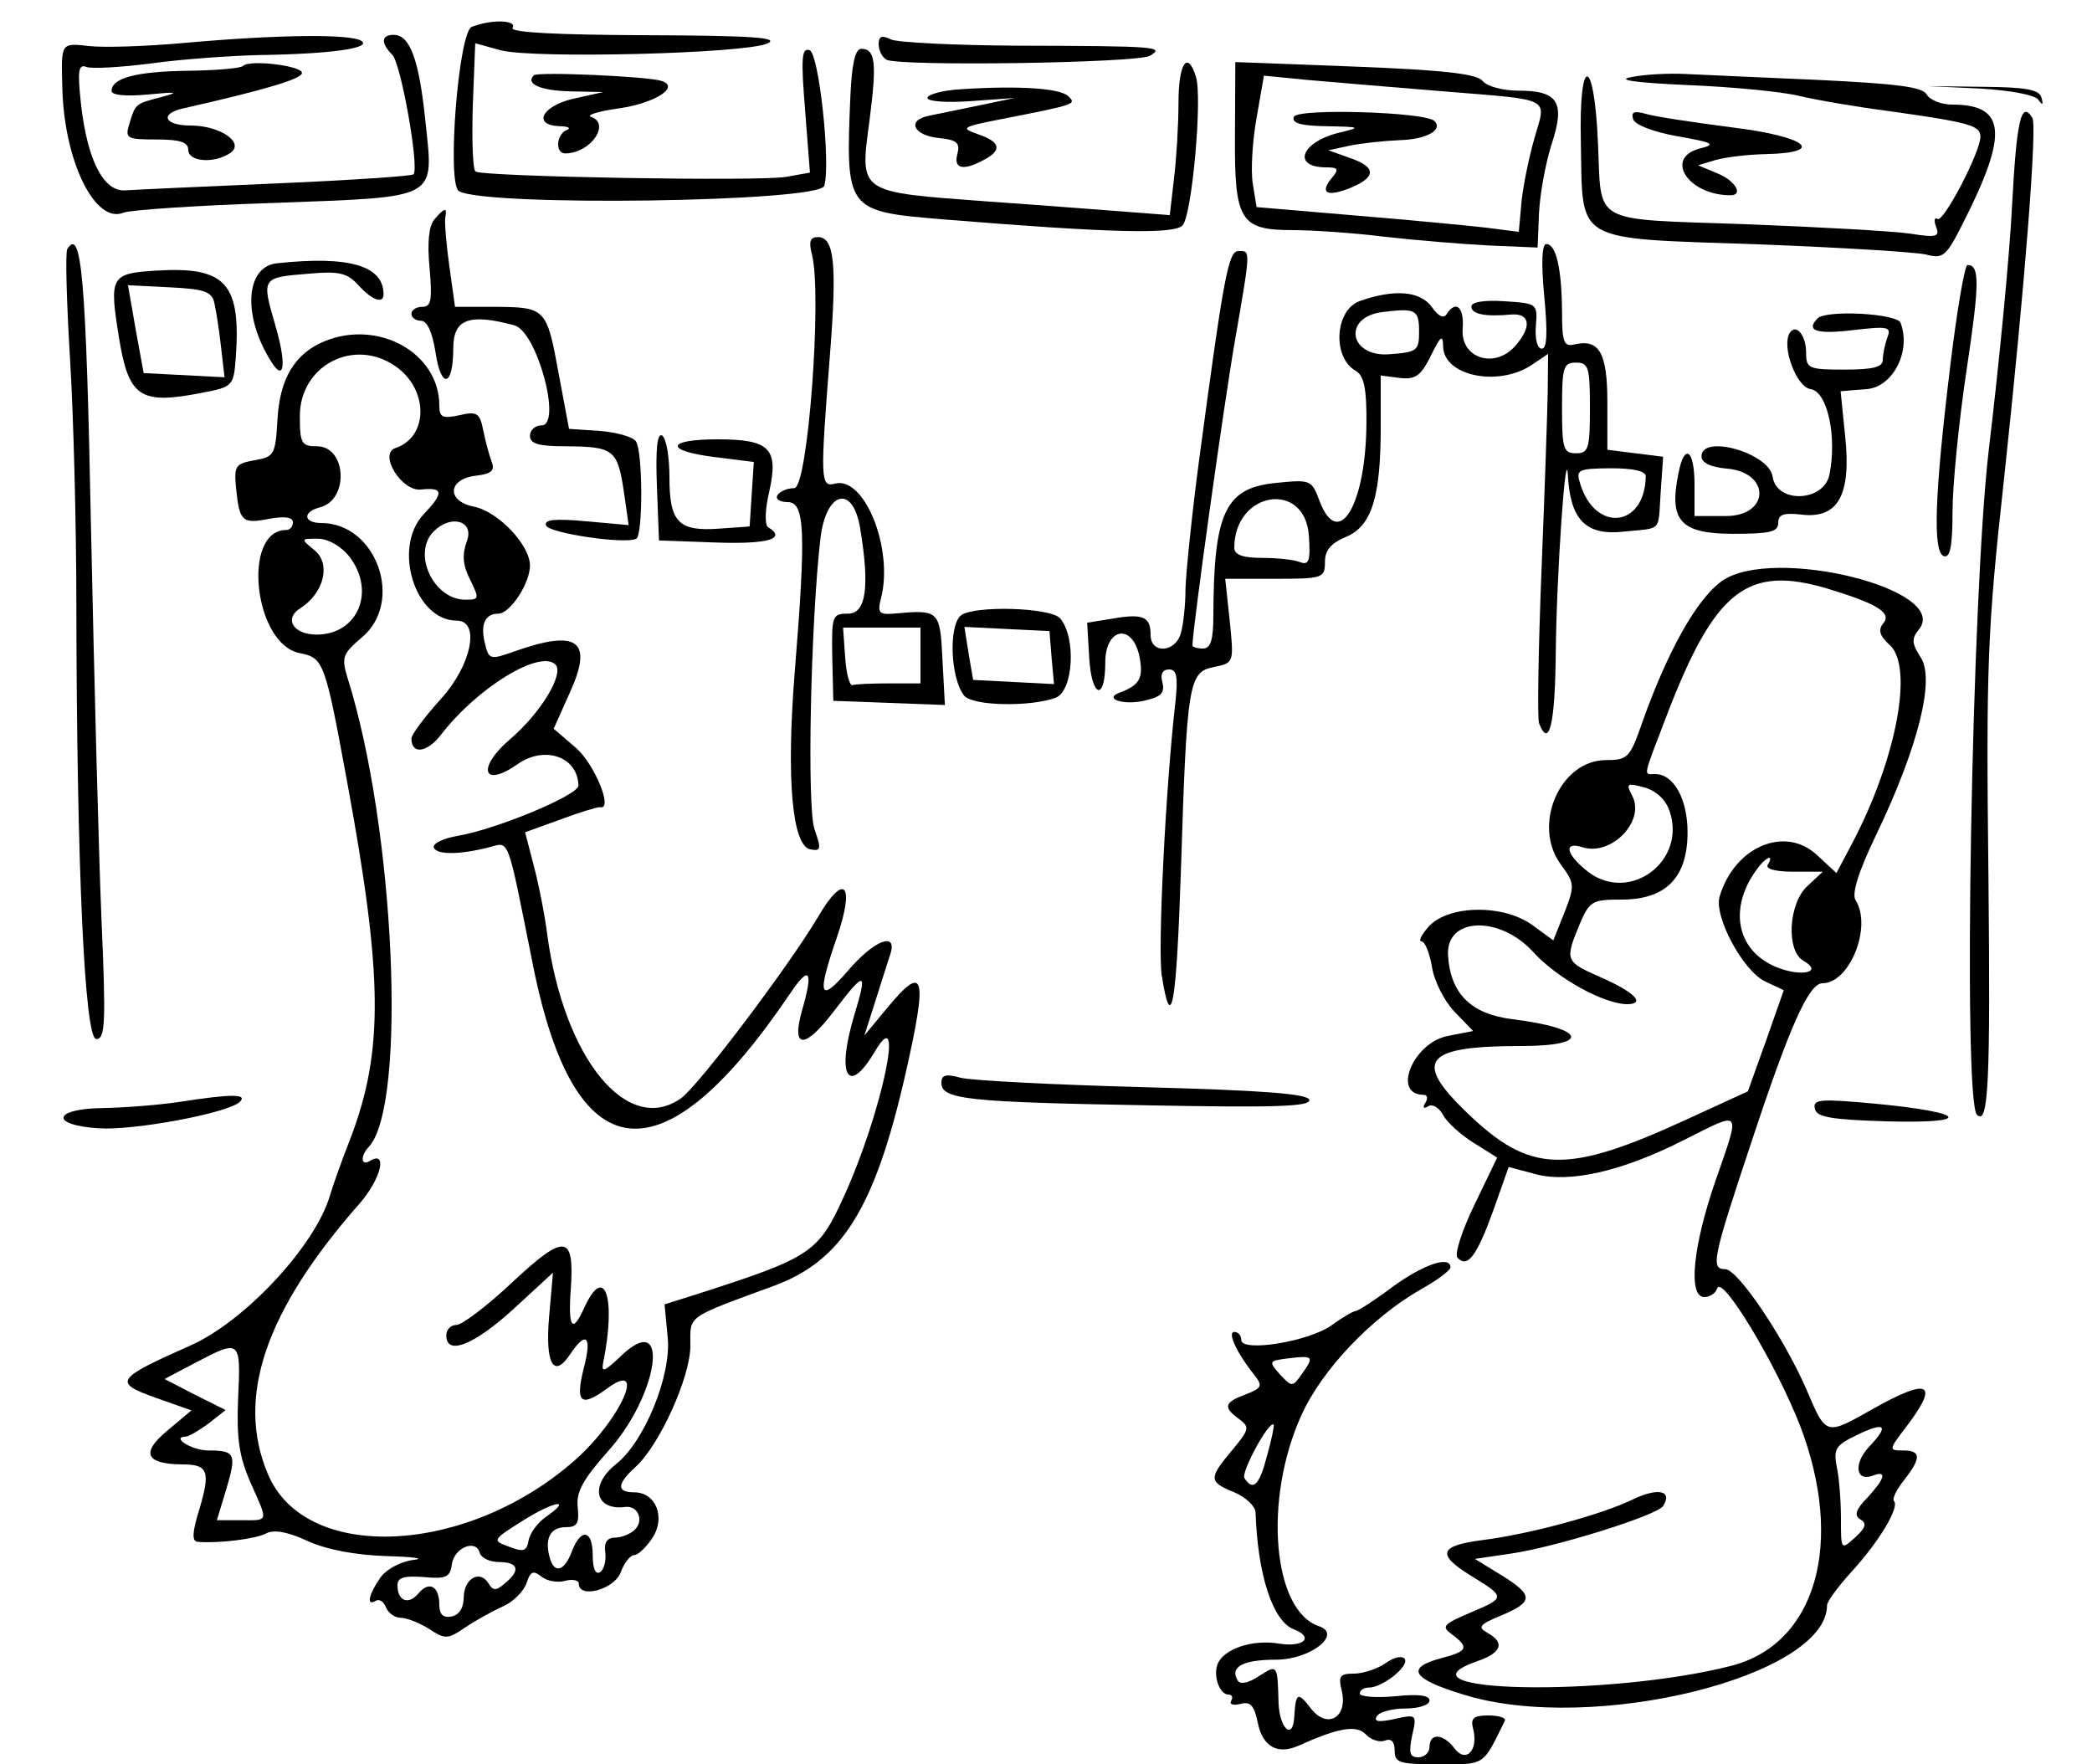<?xml version="1.0" standalone="no"?>
<!DOCTYPE svg PUBLIC "-//W3C//DTD SVG 20010904//EN"
 "http://www.w3.org/TR/2001/REC-SVG-20010904/DTD/svg10.dtd">
<svg version="1.0" xmlns="http://www.w3.org/2000/svg"
 width="300pt" height="253pt" viewBox="0 0 300 253"
 preserveAspectRatio="xMidYMid meet">
<g xmlns="http://www.w3.org/2000/svg" transform="translate(0,253) scale(0.05,-0.05)" fill="#000000" stroke="none">
<path d="M1353 4983 c-38 -15 -72 -449 -37 -471 73 -45 1034 -32 1048 15 19 61 -15 380 -42 389 -23 8 -25 -22 -13 -171 l14 -180 -67 -12 c-70 -14 -868 0 -892 15 -8 4 -11 89 -8 188 l7 180 72 -20 c93 -25 698 -10 765 19 39 17 -39 23 -346 24 -259 1 -392 8 -384 21 14 23 -61 25 -117 3z"/>
<path d="M530 4937 c-110 -10 -234 -14 -275 -9 -82 9 -80 11 -76 -128 7 -207 95 -383 175 -350 20 8 214 21 432 28 477 18 458 7 434 235 -18 176 -44 247 -91 247 -36 0 -37 -24 -4 -57 25 -24 78 -324 61 -343 -5 -5 -181 -17 -392 -26 -211 -9 -406 -18 -434 -20 -63 -5 -110 87 -128 250 -10 93 -7 113 16 104 15 -6 98 -1 185 10 86 12 225 22 307 24 209 3 329 20 296 41 -32 20 -237 18 -506 -6z"/>
<path d="M2520 4933 c0 -17 10 -37 22 -44 32 -20 719 -10 756 11 44 26 20 28 -378 29 -181 1 -346 9 -365 18 -26 13 -35 9 -35 -14z"/>
<path d="M2439 4785 c-14 -329 -12 -331 264 -354 479 -39 667 -44 689 -17 27 31 57 367 38 426 -24 77 -50 39 -50 -75 0 -63 -6 -161 -13 -218 l-12 -104 -103 8 c-56 4 -244 19 -417 31 -378 28 -369 22 -341 234 21 164 17 204 -24 204 -17 0 -27 -43 -31 -135z"/>
<path d="M697 4871 c-6 -7 -78 -13 -159 -14 -148 -2 -218 -21 -218 -58 0 -12 42 -16 105 -10 83 8 91 7 39 -7 -77 -20 -75 -19 -93 -77 -13 -42 -8 -45 78 -45 68 0 91 -8 91 -30 0 -34 74 -40 120 -9 44 29 -28 79 -114 79 -75 0 -89 34 -21 49 234 53 338 84 341 101 4 21 -149 40 -169 21z"/>
<path d="M3542 4677 c-2 -251 14 -277 167 -277 56 0 174 -8 262 -19 87 -10 222 -21 299 -25 l140 -6 4 100 c3 55 19 143 36 196 40 121 19 154 -95 154 -45 0 -90 12 -103 28 -16 20 -109 31 -366 41 l-343 13 -1 -205z m598 121 c316 -26 295 -15 261 -134 -15 -52 -32 -133 -37 -181 l-8 -88 -93 12 c-51 6 -220 22 -376 35 l-283 24 -11 68 c-6 37 -1 122 11 188 l21 121 122 -12 c68 -6 245 -21 393 -33z"/>
<path d="M3711 4725 c-7 -18 19 -26 95 -27 96 -2 99 -3 37 -18 -111 -26 -140 -100 -39 -100 34 0 37 -5 16 -30 -35 -42 -16 -55 45 -32 81 31 85 61 12 87 l-67 24 60 13 c33 7 98 14 144 16 76 2 126 29 100 55 -26 26 -393 37 -403 12z"/>
<path d="M1531 4844 c-25 -25 20 -44 105 -46 l94 -2 -85 -19 c-91 -21 -119 -76 -40 -79 25 0 34 -6 20 -11 -30 -13 -33 -67 -4 -67 72 0 132 85 74 105 -14 5 22 16 79 24 105 15 178 62 123 79 -40 13 -355 27 -366 16z"/>
<path d="M4680 4839 c-47 -8 6 -16 160 -23 127 -5 271 -19 320 -31 50 -12 167 -32 260 -44 228 -32 260 -41 260 -73 0 -44 -106 -247 -123 -236 -9 6 -11 -5 -4 -23 11 -28 1 -31 -75 -19 -49 7 -261 19 -472 27 -449 16 -412 -4 -423 235 -11 251 -55 252 -49 1 6 -295 -28 -275 516 -294 231 -9 444 -22 474 -29 49 -13 58 -6 107 92 130 256 122 338 -32 338 -31 0 -64 13 -73 29 -12 22 -87 31 -316 42 -165 7 -336 15 -380 17 -44 2 -111 -1 -150 -9z"/>
<path d="M2755 4804 c-52 -3 -95 -15 -95 -25 0 -10 55 -14 125 -9 l125 9 -100 -21 c-55 -11 -121 -25 -146 -30 -65 -13 -44 -57 30 -64 50 -5 60 -14 52 -45 -12 -43 16 -50 75 -18 54 28 49 52 -16 74 -51 18 -47 21 65 43 219 43 217 43 194 66 -23 23 -143 31 -309 20z"/>
<path d="M5679 4806 c86 -5 157 -18 167 -32 12 -17 15 -15 9 6 -6 23 -44 30 -167 31 l-158 2 149 -7z"/>
<path d="M4684 4718 c5 -16 59 -37 128 -49 103 -18 111 -23 63 -35 -103 -27 -33 -134 88 -134 39 0 13 43 -38 63 l-55 23 50 15 c28 8 93 16 145 17 176 4 115 51 -100 77 -107 14 -216 30 -243 38 -35 10 -45 6 -38 -15z"/>
<path d="M5771 4475 c-7 -146 -38 -463 -67 -705 -49 -413 -75 -1865 -34 -1907 33 -33 39 91 33 684 -7 603 -3 705 44 1133 61 566 96 1018 82 1042 -32 51 -45 -6 -58 -247z"/>
<path d="M1246 4431 c-16 -18 -21 -67 -14 -139 8 -92 5 -112 -21 -112 -17 0 -31 -9 -31 -20 0 -11 12 -20 28 -20 17 0 32 -33 41 -90 16 -108 51 -100 51 11 0 84 45 101 175 66 65 -17 138 -287 78 -287 -18 0 -33 -13 -33 -30 0 -23 25 -30 105 -30 135 -1 146 -10 164 -128 l14 -98 -122 11 c-89 8 -121 5 -115 -12 7 -22 228 -55 259 -38 19 10 19 248 -1 279 -8 13 -55 26 -103 30 l-89 6 -30 160 c-34 187 -37 189 -185 190 l-112 0 -16 115 c-9 63 -14 126 -12 140 6 31 -1 31 -31 -4z"/>
<path d="M2329 4329 c29 -118 -12 -669 -51 -669 -20 0 -41 -9 -48 -20 -7 -11 6 -20 29 -20 50 0 53 -85 20 -492 -24 -302 -7 -494 45 -504 31 -6 32 1 12 58 -22 63 -11 590 17 833 16 137 93 157 114 30 28 -169 17 -245 -35 -245 -45 0 -47 -6 -45 -125 l3 -125 160 -6 160 -6 -7 131 c-7 141 -9 143 -141 131 -41 -3 -46 3 -35 45 36 142 -48 350 -132 328 -42 -11 -43 8 -15 365 21 265 13 342 -34 342 -23 0 -27 -13 -17 -51z m311 -1149 l0 -80 -90 0 c-49 0 -97 -2 -105 -5 -8 -3 -18 33 -21 80 l-6 85 111 0 111 0 0 -80z"/>
<path d="M193 4346 c-6 -10 -2 -153 8 -317 10 -165 18 -480 18 -701 1 -760 24 -1248 57 -1248 26 0 28 46 15 345 -8 190 -21 694 -30 1121 -14 713 -27 865 -68 800z"/>
<path d="M4429 4210 c10 -103 8 -150 -7 -150 -13 0 -20 28 -17 65 5 64 4 65 -90 71 -57 4 -95 -2 -95 -15 0 -22 39 -30 115 -23 54 4 59 -36 10 -91 -59 -66 -156 -34 -150 49 5 63 -19 85 -46 43 -8 -14 -24 -6 -42 20 -33 46 -106 53 -206 18 -73 -25 -81 -163 -12 -201 23 -14 31 -50 30 -152 -2 -233 -80 -363 -134 -222 -23 62 -26 63 -125 53 -146 -14 -179 -84 -180 -380 0 -71 -8 -95 -30 -95 -16 0 -30 4 -30 9 0 45 90 690 121 869 47 271 46 262 11 262 -29 0 -42 -70 -113 -600 -21 -159 -38 -326 -39 -370 0 -44 -6 -100 -13 -125 -15 -57 -87 -62 -87 -6 0 52 -21 62 -108 47 l-74 -12 6 -102 c7 -114 46 -124 46 -12 0 100 78 114 98 17 12 -62 1 -82 -58 -104 -45 -17 12 -36 70 -23 50 11 61 22 54 52 -7 24 0 38 19 38 22 0 26 -21 18 -95 -28 -243 -51 -709 -39 -783 27 -171 42 -89 55 304 17 538 22 567 95 581 57 12 57 12 45 132 l-13 121 143 0 c137 0 143 2 143 48 0 34 17 54 60 72 74 31 100 113 100 316 l0 147 55 -7 c45 -5 60 6 89 64 28 57 34 62 35 26 2 -84 156 -116 252 -54 l49 33 -1 -108 c-1 -59 -9 -291 -18 -516 -9 -225 -12 -420 -7 -435 29 -75 46 -3 48 199 2 223 29 617 35 509 7 -125 52 -170 157 -159 116 12 101 -4 109 115 l7 100 -80 10 -80 10 0 136 c0 142 -23 183 -95 166 -30 -7 -35 7 -35 95 -1 122 -17 193 -45 193 -13 0 -15 -54 -6 -150z m-359 -102 c0 -54 -6 -58 -85 -64 -116 -9 -135 107 -20 121 96 12 105 7 105 -57z m490 -218 c0 -117 -4 -130 -40 -130 -36 0 -40 13 -40 130 0 117 4 130 40 130 36 0 40 -13 40 -130z m160 -196 c-2 -147 -145 -163 -188 -21 -13 40 -6 43 87 44 66 0 101 -8 101 -23z m-966 -171 c5 -72 0 -85 -26 -75 -17 7 -67 12 -110 12 -54 0 -78 9 -78 29 0 162 203 195 214 34z"/>
<path d="M795 4305 c-92 -9 -100 -153 -16 -284 37 -59 43 -3 10 108 -39 135 -39 135 96 146 88 8 111 2 143 -33 39 -43 72 -55 72 -26 0 82 -98 111 -305 89z"/>
<path d="M450 4284 c-133 -8 -137 -16 -109 -191 28 -173 60 -195 241 -159 85 16 88 20 94 97 16 216 -28 265 -226 253z m165 -94 c5 -22 14 -79 19 -126 l10 -86 -116 6 -116 6 -23 126 -22 126 119 -6 c101 -5 122 -12 129 -46z"/>
<path d="M5594 4015 c-46 -378 -51 -538 -19 -550 18 -6 25 28 25 128 0 75 18 257 40 404 38 252 38 303 3 303 -8 0 -30 -128 -49 -285z"/>

<path d="M5213 4147 c-35 -36 -3 -46 100 -34 103 12 112 10 100 -21 -7 -20 -13 -48 -13 -64 0 -21 -28 -28 -110 -28 -103 0 -110 3 -110 49 0 50 -29 84 -47 56 -24 -39 19 -155 60 -161 48 -7 76 -135 54 -245 -16 -79 -152 -84 -163 -6 -10 68 -204 123 -204 58 0 -18 26 -31 73 -35 126 -11 123 -136 -3 -136 l-90 0 0 90 c0 101 -29 121 -46 33 -28 -136 5 -173 153 -174 108 0 133 5 133 31 0 25 16 30 68 24 104 -12 142 57 124 225 l-13 129 75 6 c75 6 128 109 97 190 -10 27 -212 38 -238 13z"/>
<path d="M930 4081 c-84 -35 -127 -106 -134 -221 -6 -105 -9 -110 -66 -120 -55 -10 -59 -16 -53 -80 10 -96 17 -103 95 -88 44 8 68 5 68 -10 0 -12 -8 -22 -19 -22 -128 0 -93 -327 38 -353 70 -14 73 -23 138 -377 101 -549 103 -763 10 -1010 -28 -71 -55 -148 -61 -170 -43 -144 -244 -360 -400 -429 -216 -96 -222 -106 -99 -150 l102 -36 -69 -58 c-77 -64 -63 -96 44 -97 73 0 80 -20 48 -128 -21 -67 -22 -93 -5 -94 59 -5 166 8 196 24 23 12 62 5 120 -22 56 -25 137 -40 227 -43 77 -2 111 -7 75 -11 -37 -5 -78 -27 -95 -52 -33 -48 -40 -82 -12 -65 10 6 23 -3 29 -19 7 -17 26 -30 43 -30 17 0 54 -15 81 -32 46 -30 53 -30 104 5 30 20 79 47 108 60 29 13 59 43 67 66 11 34 19 38 42 20 15 -13 46 -19 68 -13 22 6 40 2 40 -8 0 -44 101 -17 120 32 10 28 28 50 39 50 11 0 34 22 52 49 39 59 10 131 -52 131 -51 0 -50 24 3 72 69 62 158 258 158 348 0 89 -16 78 239 172 196 72 290 222 378 608 65 287 55 320 -56 185 l-62 -75 32 100 c17 55 37 116 43 135 20 65 -49 37 -122 -49 -82 -95 -90 -73 -32 95 53 154 22 189 -54 59 -83 -140 -344 -486 -393 -520 -153 -108 -334 112 -383 466 -7 58 -25 148 -39 201 l-25 96 102 37 c56 21 107 36 113 35 39 -9 -16 124 -69 170 l-64 55 47 105 c67 148 22 181 -159 117 -70 -25 -74 -24 -85 22 -14 55 0 86 38 86 34 0 91 87 91 138 0 59 -91 155 -161 169 -80 16 -75 80 8 89 43 5 53 15 43 40 -7 19 -18 59 -24 90 -10 50 -18 55 -69 43 -48 -10 -57 -6 -57 28 0 151 -175 248 -330 184z m205 -72 c95 -66 94 -203 -1 -234 -49 -17 18 -125 73 -119 65 7 67 -9 8 -71 -90 -96 -25 -305 95 -305 68 0 43 -127 -45 -224 -47 -52 -85 -103 -85 -114 0 -47 45 -41 85 11 104 135 284 245 328 201 26 -26 -42 -139 -130 -214 -96 -82 -79 -142 21 -72 78 55 173 22 175 -61 1 -27 -234 -125 -345 -144 -42 -7 -73 -22 -70 -33 6 -22 74 -22 159 0 59 15 50 40 126 -340 119 -594 370 -622 736 -81 57 85 69 69 35 -48 -31 -110 8 -111 91 -2 91 119 98 118 59 -11 -52 -173 -18 -234 59 -104 89 151 20 -177 -88 -414 -74 -163 -93 -176 -423 -282 l-92 -29 9 -95 c11 -109 -67 -299 -148 -363 -76 -60 -61 -134 26 -123 36 5 55 -38 28 -65 -12 -12 -38 -23 -57 -23 -23 0 -32 -14 -28 -43 3 -24 -4 -49 -15 -56 -13 -8 -21 10 -21 48 0 74 -34 80 -60 11 -22 -58 -51 -65 -64 -15 -14 54 3 85 47 85 32 0 39 11 34 57 -5 44 15 80 87 161 146 162 180 410 37 273 -47 -45 -57 -49 -51 -19 38 187 4 285 -54 158 -34 -76 -47 -60 -39 52 11 158 -16 162 -167 21 -72 -68 -145 -123 -161 -123 -16 0 -29 -13 -29 -30 0 -59 79 -28 192 75 l114 105 -11 -125 c-12 -137 13 -181 61 -108 45 67 62 51 39 -38 -26 -102 -10 -117 65 -62 118 87 41 -87 -89 -203 -311 -276 -776 -298 -883 -41 -92 219 -8 467 264 776 61 70 81 154 28 121 -25 -15 -27 15 -2 41 110 120 75 913 -61 1344 -18 60 -15 69 41 117 122 102 42 328 -117 328 -51 0 -54 32 -3 45 84 22 76 175 -9 175 -44 0 -49 8 -49 87 0 145 156 226 275 142z m204 -501 c-14 -39 -12 -68 9 -110 27 -55 27 -58 -13 -58 -92 0 -154 133 -91 196 50 50 117 30 95 -28z m-338 -43 c78 -100 26 -225 -93 -225 -67 0 -95 46 -46 76 67 43 88 127 40 166 -40 33 -40 33 9 33 30 0 66 -21 90 -50z m-318 -2414 c-5 -117 3 -168 35 -242 52 -117 54 -109 -27 -109 l-69 0 27 89 c30 101 26 111 -51 111 -48 0 -110 39 -64 40 9 1 38 18 65 38 l48 38 -88 44 -87 45 89 47 c128 67 130 66 122 -101z m882 -342 c-23 -16 -45 -46 -49 -67 -5 -31 -15 -34 -56 -18 -49 18 -49 19 40 75 91 57 144 65 65 10z m-134 -129 c56 0 63 -24 17 -61 -25 -22 -34 -22 -47 0 -25 40 -70 14 -71 -40 0 -30 -13 -51 -35 -55 -24 -5 -35 6 -35 33 0 54 -29 70 -60 33 -28 -34 -60 -22 -60 23 0 23 18 28 75 24 64 -6 76 -1 81 37 7 48 70 73 80 32 4 -14 29 -26 55 -26z"/>
<path d="M1884 3667 l6 -157 165 -6 c149 -5 202 11 148 44 -10 6 -9 51 3 101 28 125 2 151 -148 151 -149 0 -153 -33 -7 -51 l111 -14 -6 -92 -6 -93 -86 -6 c-118 -9 -144 18 -144 147 0 59 -9 112 -21 120 -14 8 -19 -39 -15 -144z"/>
<path d="M4939 3394 c-72 -51 -156 -200 -230 -409 -34 -98 -41 -105 -103 -105 -132 0 -213 -187 -129 -300 39 -53 40 -60 10 -137 l-32 -80 -59 43 c-82 61 -240 59 -297 -2 -22 -24 -32 -44 -22 -44 10 0 23 -33 30 -73 6 -40 35 -98 65 -129 l53 -55 -72 -14 c-100 -19 -162 -169 -70 -169 11 0 13 -10 5 -23 -9 -14 -5 -18 8 -10 12 8 31 -3 43 -25 11 -21 51 -57 88 -80 l67 -42 -65 -135 c-36 -74 -58 -143 -49 -152 29 -31 55 4 102 133 l45 127 75 -20 c99 -27 249 7 427 97 169 85 164 93 91 -117 -65 -188 -79 -333 -32 -333 16 0 33 11 37 25 14 40 168 -216 237 -392 130 -338 47 -629 -198 -691 -354 -90 -988 -77 -726 14 69 24 79 53 28 81 -29 16 -23 24 40 50 93 39 93 58 -1 116 l-75 46 102 15 c127 18 422 110 438 137 28 44 -15 53 -86 19 -90 -44 -297 -100 -432 -117 -125 -16 -133 -41 -32 -103 99 -61 99 -62 -5 -106 -77 -33 -82 -39 -50 -62 49 -37 44 -48 -29 -67 -107 -28 -88 -60 64 -106 369 -113 1040 53 1040 257 0 11 32 54 71 97 78 85 138 185 121 202 -6 5 7 33 29 60 50 64 49 85 -3 85 -42 0 -41 2 10 69 95 125 65 141 -95 51 -138 -78 -135 -79 -192 55 -65 149 -197 345 -233 345 -42 0 -37 28 74 361 112 339 166 459 205 459 78 0 143 162 95 238 -12 18 8 82 60 190 119 248 168 443 127 506 -26 40 -27 54 -6 80 95 115 -417 242 -564 140z m305 -23 c141 -43 183 -69 157 -99 -15 -19 -10 -36 19 -62 69 -63 19 -327 -107 -567 l-46 -87 -56 52 c-92 85 -236 24 -279 -119 -17 -57 67 -214 131 -244 l53 -25 -51 -145 -52 -145 -172 -79 c-350 -161 -452 -158 -636 20 -153 148 -119 189 158 189 203 0 186 51 -26 77 -119 15 -178 74 -184 185 -5 108 149 113 245 7 67 -74 201 -148 268 -149 56 0 22 35 -77 78 -100 44 -101 48 -59 150 29 68 36 72 121 72 127 0 189 63 189 193 0 96 -40 167 -93 167 -34 0 -37 -16 34 170 138 359 231 431 463 361z m-456 -636 c51 -145 -115 -268 -235 -174 -62 49 -70 87 -14 69 83 -26 181 76 142 148 -18 35 -15 37 34 24 34 -9 62 -35 73 -67z m282 -155 c-7 -12 21 -20 73 -20 l85 0 -44 -41 c-55 -50 -62 -187 -11 -215 58 -33 -8 -47 -80 -17 -116 49 -137 175 -48 288 24 30 43 34 25 5z m291 -1669 c-46 -49 -39 -102 11 -83 41 16 34 -9 -16 -63 -34 -35 -39 -51 -20 -63 19 -11 15 -24 -16 -52 -40 -36 -40 -35 -40 54 0 50 -5 117 -12 149 -10 51 -3 62 55 90 84 41 97 30 38 -32z"/>
<path d="M2756 3295 c-36 -30 -30 -180 9 -230 24 -30 191 -33 263 -6 51 20 59 175 12 228 -28 31 -247 37 -284 8z m260 -121 l7 -76 -116 6 -116 6 -13 76 -12 76 122 -6 122 -6 6 -76z"/>

<path d="M2700 1954 c0 -47 74 -55 588 -64 369 -7 473 -4 467 16 -6 17 -134 27 -477 36 -257 7 -493 19 -523 27 -43 12 -55 8 -55 -15z"/>
<path d="M510 1899 c-55 -8 -152 -16 -217 -17 -142 -2 -150 -49 -10 -58 101 -7 373 44 405 76 23 23 -25 23 -178 -1z"/>
<path d="M5205 1881 c4 -25 44 -32 205 -37 250 -7 233 25 -26 50 -162 15 -185 14 -179 -13z"/>
<path d="M3995 1370 c-52 -39 -100 -70 -107 -70 -6 0 -38 -18 -69 -41 -66 -47 -259 -78 -259 -42 0 13 -9 23 -20 23 -21 0 8 -62 58 -124 24 -31 21 -37 -25 -55 -62 -23 -66 -37 -19 -71 31 -23 29 -30 -20 -89 -68 -81 -68 -91 6 -121 33 -14 60 -40 61 -57 6 -179 49 -313 110 -336 59 -23 28 -52 -42 -41 -77 13 -160 -15 -177 -59 -13 -34 6 -87 31 -87 11 0 14 -8 8 -18 -6 -10 6 -14 26 -9 29 8 40 -4 50 -52 14 -71 57 -95 119 -67 113 51 165 60 192 31 14 -15 39 -23 54 -17 18 7 28 -3 28 -29 0 -35 14 -39 127 -39 134 0 125 -6 189 125 4 8 -17 15 -47 15 -43 0 -52 -8 -44 -38 16 -61 -20 -100 -53 -57 -32 43 -72 46 -72 5 0 -16 -14 -30 -32 -30 -25 0 -28 13 -18 62 14 61 13 62 -50 48 -46 -10 -61 -8 -51 8 7 12 44 22 82 22 38 0 69 10 69 23 0 15 -33 19 -100 12 -55 -5 -100 -1 -100 8 0 9 11 17 26 17 39 0 116 61 103 82 -7 10 -30 6 -55 -12 -23 -16 -64 -30 -91 -30 -40 0 -45 -7 -35 -48 19 -78 -42 -113 -89 -51 -37 48 -43 45 -47 -26 -4 -67 -42 -33 -45 40 -3 112 -3 112 -56 78 -30 -20 -54 -25 -61 -13 -24 39 14 60 110 60 98 0 191 73 123 96 -133 44 -160 363 -51 604 58 130 201 281 343 362 47 26 85 55 85 63 0 35 -77 9 -165 -55z m-260 -249 c-28 -40 -29 -40 -64 -3 -33 38 -32 39 22 46 74 9 77 6 42 -43z m-101 -236 c-22 -85 -40 -103 -65 -64 -10 17 71 166 84 153 2 -3 -6 -43 -19 -89z"/>
</g>

</svg>

